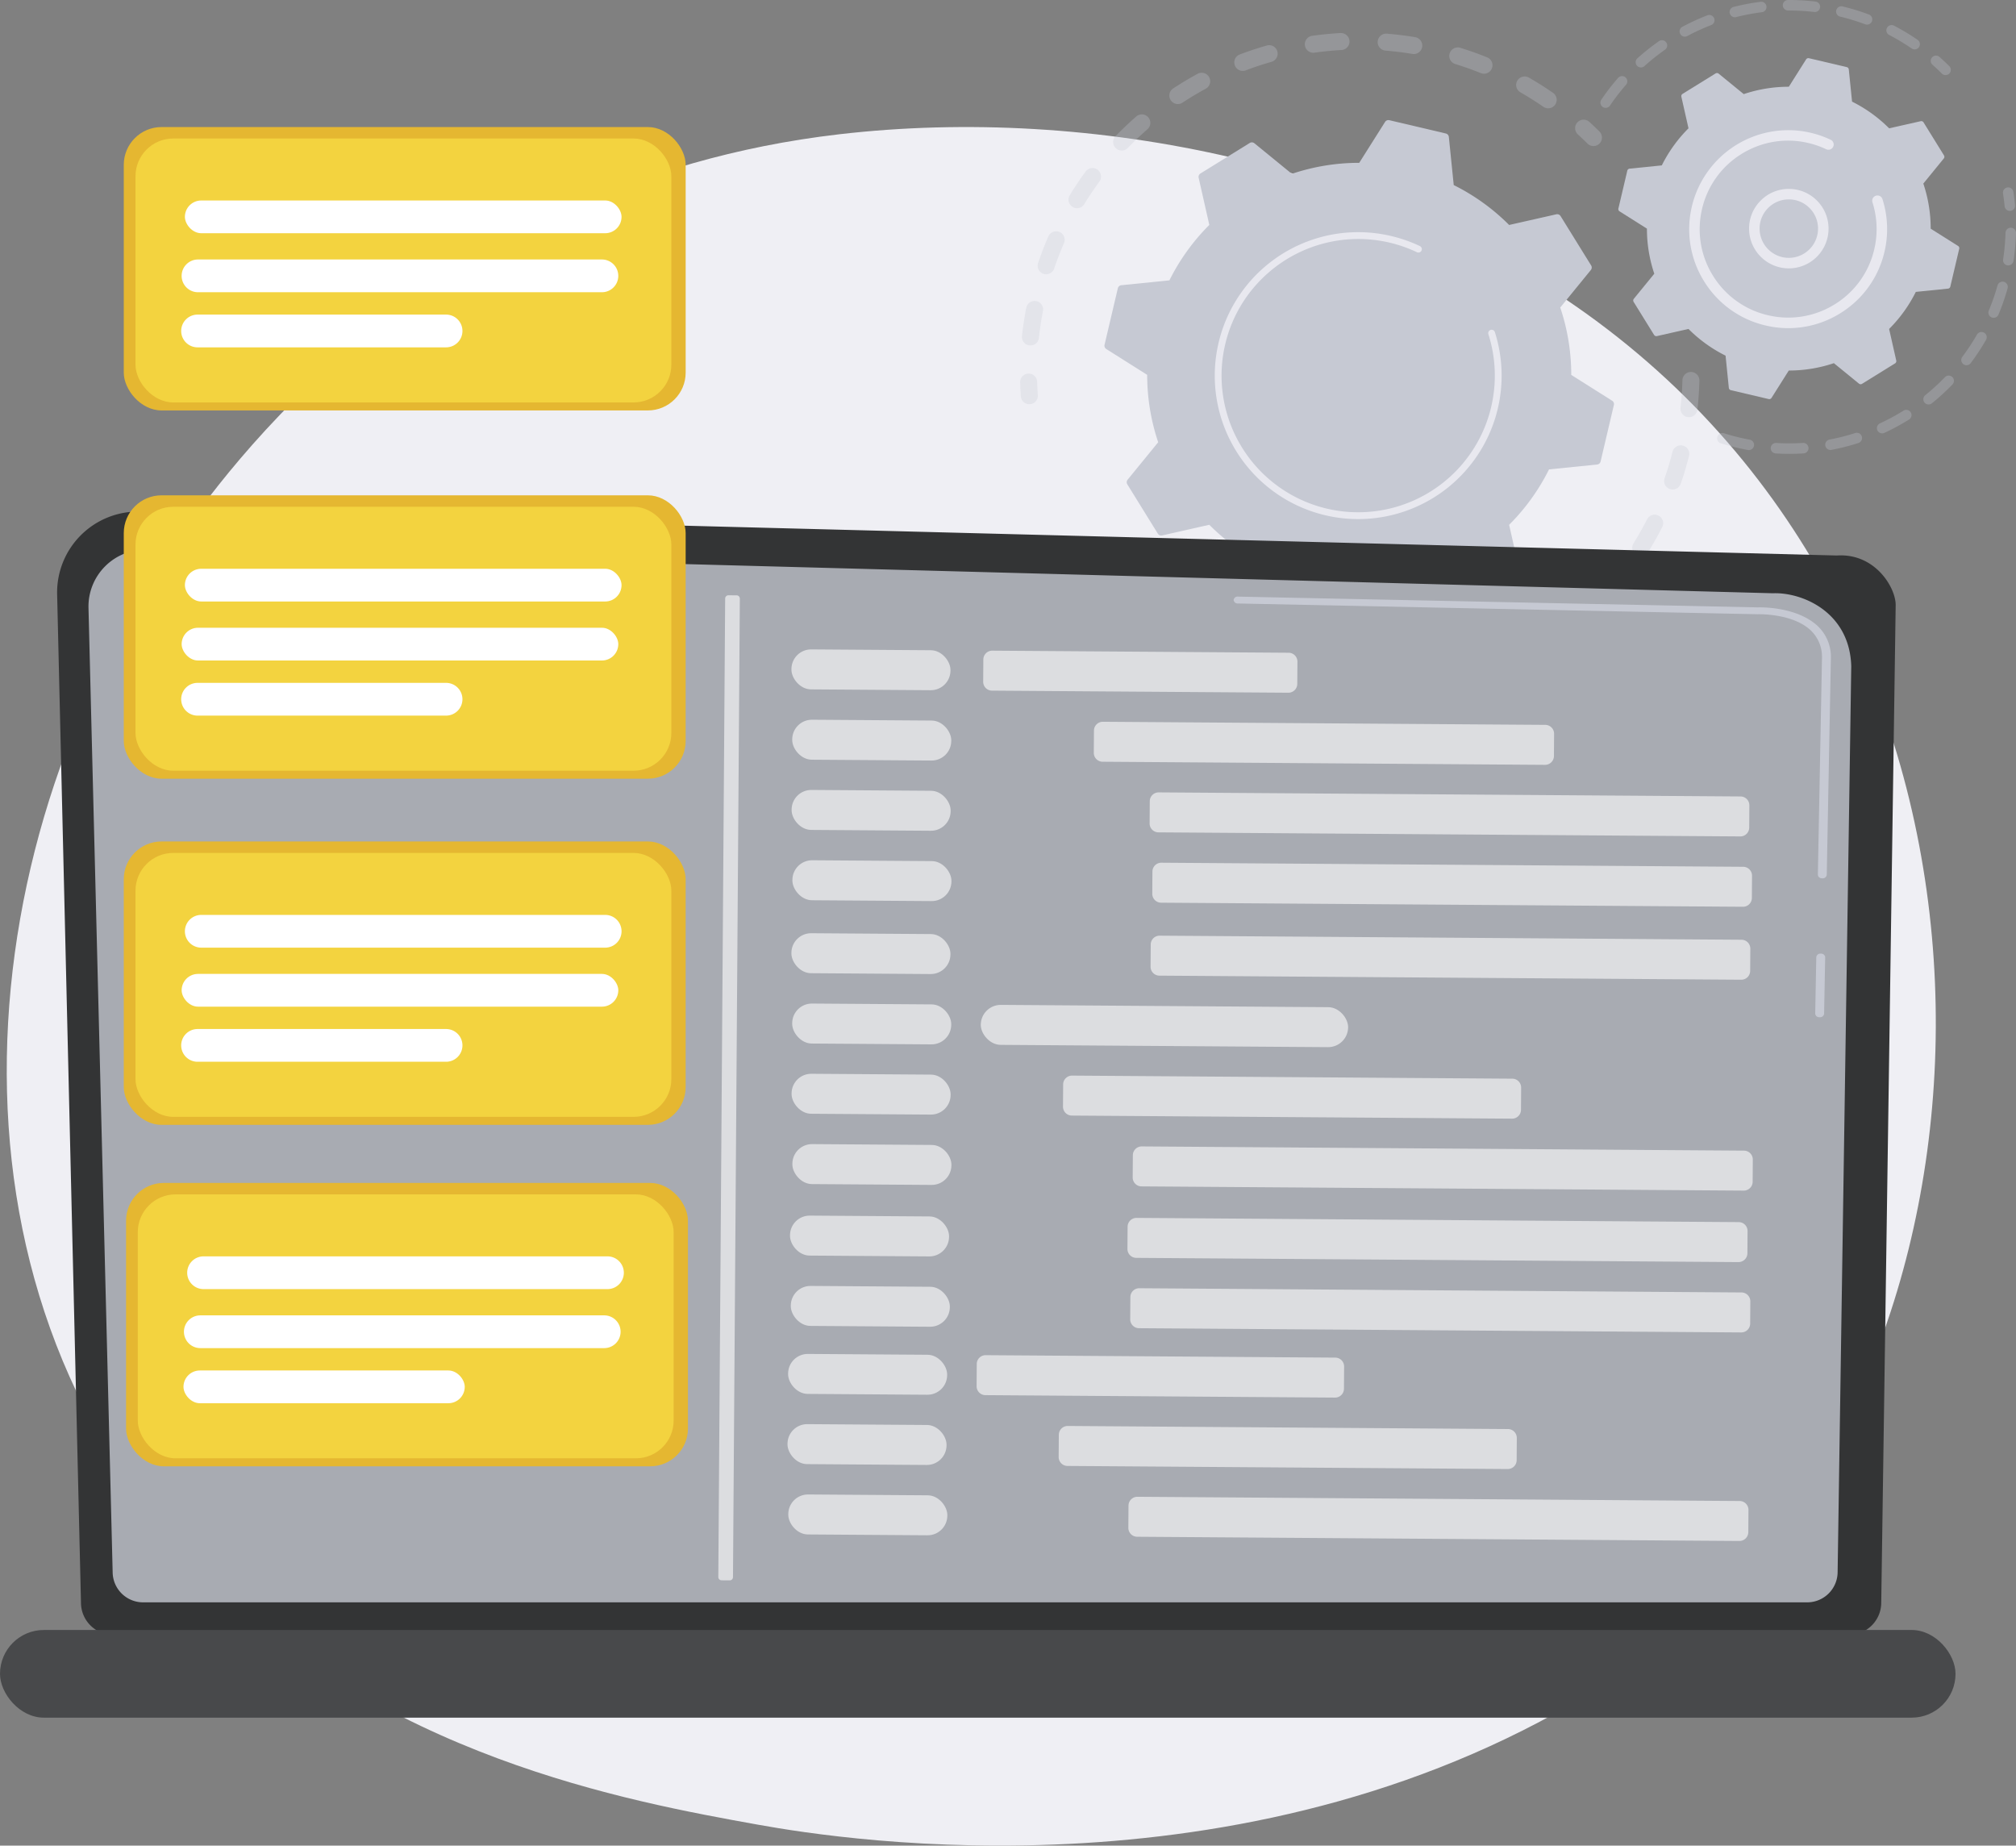 <svg id="Coming_Soon...." data-name="Coming Soon...." xmlns="http://www.w3.org/2000/svg" width="533.38" height="488.258" viewBox="0 0 533.38 488.258">
  <rect x="0" y="0" width="533.38" height="488.258" fill="#808080" stroke="none"/>
  <path id="Path_45072" data-name="Path 45072" d="M1305.809,222.57c-10.48,9.783-20.4,16.091-28.231,21.076-92.1,58.59-201.069,41.511-224.229,37.34-34.2-6.159-100.308-18.064-148.1-67.9-72.309-75.4-61.05-194.18-4.962-272.591,10.259-14.343,64.452-93.948,174.6-106.714,66.66-7.726,144.364,7.856,200.635,49.656C1393.638-28.819,1385.229,148.437,1305.809,222.57Z" transform="translate(-852.807 201.737)" fill="#efeff4"/>
  <g id="Group_16716" data-name="Group 16716" transform="translate(269.907)">
    <g id="Group_16710" data-name="Group 16710" transform="translate(0 8.746)">
      <g id="Group_16707" data-name="Group 16707" transform="translate(28.713 89.652)" opacity="0.3">
        <path id="Path_45077" data-name="Path 45077" d="M1490.91,155.8a2.251,2.251,0,0,1,1.955,2.288c-.065,2.541-.242,5.117-.525,7.656a2.25,2.25,0,0,1-2.485,1.987l-.044-.006a2.25,2.25,0,0,1-1.943-2.48c.269-2.412.437-4.859.5-7.272a2.252,2.252,0,0,1,2.544-2.173Zm-2.687,19.418a2.252,2.252,0,0,1,1.892,2.784c-.626,2.475-1.365,4.947-2.195,7.348a2.25,2.25,0,1,1-4.253-1.47c.789-2.282,1.49-4.631,2.085-6.983A2.25,2.25,0,0,1,1488.223,175.214Zm-6.9,18.343a2.252,2.252,0,0,1,1.712,3.255c-1.159,2.269-2.431,4.515-3.781,6.677a2.25,2.25,0,0,1-3.817-2.384c1.282-2.053,2.49-4.185,3.591-6.34A2.251,2.251,0,0,1,1481.327,193.557ZM1470.5,209.9a2.251,2.251,0,0,1,1.43,3.677c-1.639,1.953-3.38,3.858-5.178,5.664a2.25,2.25,0,1,1-3.189-3.176c1.707-1.714,3.362-3.524,4.918-5.38A2.249,2.249,0,0,1,1470.5,209.9Zm-14.2,13.519a2.25,2.25,0,0,1,1.068,4.024c-2.026,1.537-4.146,3.009-6.3,4.374a2.25,2.25,0,1,1-2.408-3.8c2.049-1.3,4.064-2.7,5.989-4.157A2.243,2.243,0,0,1,1456.3,223.419Zm-16.835,10.04a2.25,2.25,0,0,1,.641,4.28c-2.319,1.053-4.712,2.019-7.113,2.872a2.25,2.25,0,0,1-1.506-4.241c2.281-.81,4.555-1.728,6.759-2.729A2.237,2.237,0,0,1,1439.466,233.46Zm-82.45-5.387a2.24,2.24,0,0,1,.9.321c2.053,1.277,4.188,2.482,6.349,3.581a2.25,2.25,0,0,1-2.04,4.011c-2.275-1.157-4.525-2.425-6.686-3.77a2.251,2.251,0,0,1,1.482-4.142Zm63.821,11.443a2.251,2.251,0,0,1,.159,4.436c-2.5.511-5.043.92-7.573,1.214a2.25,2.25,0,1,1-.521-4.47c2.4-.279,4.822-.668,7.192-1.153A2.252,2.252,0,0,1,1420.836,239.515Zm-46.117-3.029a2.256,2.256,0,0,1,.441.1c2.288.786,4.64,1.483,6.991,2.073a2.25,2.25,0,1,1-1.1,4.365c-2.473-.621-4.948-1.355-7.356-2.181a2.25,2.25,0,0,1,1.02-4.36Zm26.6,4.772a2.25,2.25,0,0,1-.348,4.481c-2.544-.061-5.119-.232-7.654-.511l-.048-.005a2.25,2.25,0,0,1,.538-4.467c2.408.264,4.854.426,7.271.484C1401.162,241.242,1401.242,241.248,1401.321,241.258Z" transform="translate(-1341.866 -155.777)" fill="#c6c9d3"/>
        <path id="Path_45078" data-name="Path 45078" d="M1312.592,376.939a2.24,2.24,0,0,1,1.219.566c.858.781,1.747,1.556,2.642,2.306a2.25,2.25,0,1,1-2.889,3.45c-.942-.788-1.876-1.6-2.78-2.425a2.25,2.25,0,0,1,1.808-3.9Z" transform="translate(-1310.048 -314.171)" fill="#c6c9d3"/>
      </g>
      <g id="Group_16708" data-name="Group 16708" opacity="0.3">
        <path id="Path_45079" data-name="Path 45079" d="M1211.4,157.367a2.251,2.251,0,0,1,1.955,2.166c.033,1.159.091,2.338.173,3.5a2.25,2.25,0,1,1-4.489.315c-.086-1.226-.147-2.467-.182-3.688a2.251,2.251,0,0,1,2.185-2.314A2.28,2.28,0,0,1,1211.4,157.367Z" transform="translate(-1208.856 -67.25)" fill="#c6c9d3"/>
        <path id="Path_45080" data-name="Path 45080" d="M1311.483-159.553q1.54.2,3.084.457a2.251,2.251,0,0,1,1.853,2.587,2.251,2.251,0,0,1-2.587,1.854c-2.376-.393-4.763-.688-7.121-.88a2.251,2.251,0,0,1-2.061-2.425,2.25,2.25,0,0,1,2.425-2.061C1308.536-159.9,1310.018-159.745,1311.483-159.553Zm14.645,3.19a2.284,2.284,0,0,1,.375.082c2.4.74,4.793,1.591,7.116,2.528a2.25,2.25,0,0,1,1.245,2.928,2.249,2.249,0,0,1-2.929,1.245c-2.206-.89-4.481-1.7-6.76-2.4a2.25,2.25,0,0,1-1.486-2.813A2.251,2.251,0,0,1,1326.128-156.363Zm-30.891-3.8a2.251,2.251,0,0,1,1.952,2.1,2.251,2.251,0,0,1-2.121,2.373c-2.374.133-4.773.369-7.134.7a2.252,2.252,0,0,1-2.543-1.913,2.25,2.25,0,0,1,1.913-2.544c2.486-.352,5.014-.6,7.513-.741A2.269,2.269,0,0,1,1295.237-160.159Zm48.588,11.483a2.249,2.249,0,0,1,.827.28c2.175,1.248,4.324,2.6,6.385,4.031a2.249,2.249,0,0,1,.569,3.13,2.248,2.248,0,0,1-3.131.57c-1.957-1.354-4-2.642-6.063-3.828a2.249,2.249,0,0,1-.832-3.071A2.251,2.251,0,0,1,1343.825-148.676Zm-67.6-8.28a2.25,2.25,0,0,1,1.873,1.615,2.25,2.25,0,0,1-1.547,2.781c-2.285.651-4.574,1.41-6.8,2.255a2.25,2.25,0,0,1-2.9-1.308,2.25,2.25,0,0,1,1.308-2.9c2.348-.889,4.758-1.688,7.164-2.374A2.245,2.245,0,0,1,1276.227-156.956Zm-17.848,7.3a2.248,2.248,0,0,1,1.686,1.156,2.25,2.25,0,0,1-.9,3.052c-2.094,1.139-4.163,2.38-6.152,3.686a2.248,2.248,0,0,1-3.116-.644,2.251,2.251,0,0,1,.644-3.117c2.093-1.376,4.271-2.681,6.474-3.879A2.239,2.239,0,0,1,1258.379-149.658Zm-15.832,11.015a2.239,2.239,0,0,1,1.4.752,2.25,2.25,0,0,1-.216,3.175c-1.8,1.569-3.548,3.229-5.2,4.938a2.249,2.249,0,0,1-3.182.05,2.25,2.25,0,0,1-.05-3.182c1.742-1.8,3.584-3.547,5.475-5.2A2.245,2.245,0,0,1,1242.547-138.644Zm-13.052,14.2a2.242,2.242,0,0,1,1.037.417,2.249,2.249,0,0,1,.484,3.144c-1.41,1.922-2.753,3.926-3.993,5.957a2.252,2.252,0,0,1-3.093.749,2.25,2.25,0,0,1-.748-3.093c1.306-2.139,2.721-4.25,4.2-6.273A2.25,2.25,0,0,1,1229.495-124.44Zm-9.619,16.729a2.25,2.25,0,0,1,.607.169,2.249,2.249,0,0,1,1.165,2.961c-.949,2.181-1.817,4.43-2.581,6.688a2.253,2.253,0,0,1-2.852,1.41,2.25,2.25,0,0,1-1.41-2.853c.8-2.377,1.718-4.745,2.717-7.041A2.252,2.252,0,0,1,1219.875-107.71Zm-5.705,18.422c.046.006.092.014.138.022a2.25,2.25,0,0,1,1.781,2.636c-.333,1.722-.617,3.474-.844,5.211q-.124.942-.225,1.884a2.25,2.25,0,0,1-2.481,1.993,2.225,2.225,0,0,1-1.994-2.48q.108-.99.237-1.981c.239-1.826.538-3.67.888-5.481A2.25,2.25,0,0,1,1214.17-89.289Z" transform="translate(-1210.057 160.178)" fill="#c6c9d3"/>
        <path id="Path_45081" data-name="Path 45081" d="M1728.881-79.4a2.24,2.24,0,0,1,1.228.573c.9.824,1.794,1.682,2.666,2.551a2.25,2.25,0,0,1,0,3.182,2.249,2.249,0,0,1-3.182,0c-.828-.825-1.68-1.641-2.532-2.423a2.25,2.25,0,0,1-.136-3.179A2.248,2.248,0,0,1,1728.881-79.4Z" transform="translate(-1579.503 102.332)" fill="#c6c9d3"/>
      </g>
      <g id="Group_16709" data-name="Group 16709" transform="translate(22.3 23.024)">
        <path id="Path_45082" data-name="Path 45082" d="M1408.126-53.641a1.052,1.052,0,0,0-1.126-.472l-12.485,2.822a55.758,55.758,0,0,0-14.659-10.557l-1.29-12.726a1.052,1.052,0,0,0-.805-.918l-14.945-3.516a1.052,1.052,0,0,0-1.13.462l-6.829,10.816a55.748,55.748,0,0,0-17.828,2.913l-9.917-8.092a1.052,1.052,0,0,0-1.218-.079l-13.054,8.081a1.051,1.051,0,0,0-.472,1.126L1315.19-51.3a55.758,55.758,0,0,0-10.557,14.659l-12.726,1.29a1.051,1.051,0,0,0-.918.805L1287.473-19.6a1.051,1.051,0,0,0,.463,1.13l10.816,6.829a55.743,55.743,0,0,0,2.913,17.828l-8.092,9.917a1.051,1.051,0,0,0-.079,1.218l8.081,13.054a1.051,1.051,0,0,0,1.126.472l12.485-2.822a55.74,55.74,0,0,0,14.659,10.557l1.289,12.727a1.053,1.053,0,0,0,.805.918l14.945,3.516a1.052,1.052,0,0,0,1.13-.462l6.828-10.816a55.749,55.749,0,0,0,17.828-2.913l9.917,8.092a1.051,1.051,0,0,0,1.219.08l13.054-8.081a1.051,1.051,0,0,0,.472-1.126l-2.821-12.485a55.749,55.749,0,0,0,10.557-14.659l12.726-1.29a1.051,1.051,0,0,0,.918-.805l3.516-14.945a1.052,1.052,0,0,0-.462-1.13l-10.816-6.829a55.749,55.749,0,0,0-2.913-17.828l8.092-9.917a1.052,1.052,0,0,0,.079-1.218Z" transform="translate(-1287.445 79.037)" fill="#c6c9d3"/>
        <path id="Path_45083" data-name="Path 45083" d="M1488.055,104.259a15.441,15.441,0,1,1-2.263-.129A15.456,15.456,0,0,1,1488.055,104.259Zm-3.573,27.033a12.009,12.009,0,0,0,1.752.1,11.794,11.794,0,1,0-1.752-.1Z" transform="translate(-1418.637 -52.156)" fill="#c6c9d3"/>
        <path id="Path_45084" data-name="Path 45084" d="M1433.1,25.741a38.66,38.66,0,0,1,3.836.7h0q.6.141,1.2.3a38.2,38.2,0,0,1,5.724,2.042l.075.034.213.1c.138.063.276.128.413.193a.9.9,0,1,1-.772,1.626,36.189,36.189,0,0,0-40.8,6.8,35.925,35.925,0,0,0-9.931,17.569,36.7,36.7,0,0,0-.669,3.659,36.149,36.149,0,1,0,70.3-6.343.9.9,0,1,1,1.715-.547,37.95,37.95,0,1,1-73.8,6.66,38.72,38.72,0,0,1,.7-3.841A37.955,37.955,0,0,1,1433.1,25.741Z" transform="translate(-1361.108 4.22)" fill="#e8e8ef"/>
      </g>
    </g>
    <g id="Group_16715" data-name="Group 16715" transform="translate(153.514 0)">
      <g id="Group_16711" data-name="Group 16711" transform="translate(30.872 49.573)" opacity="0.3">
        <path id="Path_45085" data-name="Path 45085" d="M2126.791-16.28a1.389,1.389,0,0,1,1.192,1.163c.183,1.165.333,2.353.445,3.528a1.39,1.39,0,0,1-1.251,1.516,1.387,1.387,0,0,1-1.516-1.251c-.107-1.12-.25-2.252-.424-3.364a1.391,1.391,0,0,1,1.158-1.588A1.405,1.405,0,0,1,2126.791-16.28Z" transform="translate(-2049.59 16.292)" fill="#c6c9d3"/>
        <path id="Path_45086" data-name="Path 45086" d="M1936.559,21.32a1.39,1.39,0,0,1,1.207,1.417,60.423,60.423,0,0,1-.484,6.095q-.083.636-.181,1.274a1.439,1.439,0,0,1-1.583,1.166,1.39,1.39,0,0,1-1.165-1.583q.093-.61.173-1.218a57.729,57.729,0,0,0,.462-5.813,1.39,1.39,0,0,1,1.428-1.35C1936.465,21.31,1936.512,21.313,1936.559,21.32Zm-2.175,14.265a1.435,1.435,0,0,1,.2.039,1.391,1.391,0,0,1,.964,1.714,60.283,60.283,0,0,1-2.428,6.988,1.39,1.39,0,0,1-2.564-1.072,57.677,57.677,0,0,0,2.316-6.665A1.389,1.389,0,0,1,1934.384,35.585ZM1928.815,48.9a1.407,1.407,0,0,1,.511.172,1.39,1.39,0,0,1,.514,1.9,59.973,59.973,0,0,1-4.073,6.181,1.39,1.39,0,0,1-2.222-1.67,57.112,57.112,0,0,0,3.884-5.893A1.392,1.392,0,0,1,1928.815,48.9Zm-8.672,11.536a1.389,1.389,0,0,1,.818,2.343,60.193,60.193,0,0,1-5.46,4.995,1.39,1.39,0,0,1-1.745-2.164,57.431,57.431,0,0,0,5.206-4.762A1.388,1.388,0,0,1,1920.143,60.432ZM1908.917,69.5a1.39,1.39,0,0,1,.555,2.558,60.81,60.81,0,0,1-6.506,3.516,1.39,1.39,0,1,1-1.17-2.521A57.943,57.943,0,0,0,1908,69.7,1.385,1.385,0,0,1,1908.917,69.5Zm-13.085,6.067a1.39,1.39,0,0,1,.246,2.7,59.829,59.829,0,0,1-7.166,1.823,1.39,1.39,0,0,1-.517-2.731,57.039,57.039,0,0,0,6.832-1.738A1.38,1.38,0,0,1,1895.833,75.567Zm-14.167,2.683a1.39,1.39,0,0,1-.094,2.765,60.253,60.253,0,0,1-7.4.009,1.39,1.39,0,0,1,.168-2.776,57.1,57.1,0,0,0,7.055-.008A1.409,1.409,0,0,1,1881.665,78.25Zm-21.417-2.625a1.4,1.4,0,0,1,.24.053,57.641,57.641,0,0,0,5.943,1.531c.3.063.6.121.9.176a1.39,1.39,0,0,1-.5,2.735c-.319-.06-.638-.121-.957-.187a60.461,60.461,0,0,1-6.224-1.6,1.39,1.39,0,0,1,.6-2.7Z" transform="translate(-1858.679 -10.638)" fill="#c6c9d3"/>
      </g>
      <g id="Group_16712" data-name="Group 16712" opacity="0.3">
        <path id="Path_45087" data-name="Path 45087" d="M1806.806-190.585a1.39,1.39,0,0,1,1.2,1.541,1.39,1.39,0,0,1-1.543,1.218,57.485,57.485,0,0,0-6.928-.393,1.4,1.4,0,0,1-1.4-1.384,1.39,1.39,0,0,1,1.384-1.4,60.582,60.582,0,0,1,7.263.413Zm7,1.254a1.423,1.423,0,0,1,.148.028,60.794,60.794,0,0,1,6.958,2.13,1.39,1.39,0,0,1,.816,1.788,1.393,1.393,0,0,1-1.788.817,58.121,58.121,0,0,0-6.64-2.034,1.389,1.389,0,0,1-1.024-1.677A1.39,1.39,0,0,1,1813.8-189.331Zm-21.189-1.195a1.391,1.391,0,0,1,1.2,1.2,1.39,1.39,0,0,1-1.2,1.554,57.638,57.638,0,0,0-6.82,1.295,1.39,1.39,0,0,1-1.688-1.007,1.39,1.39,0,0,1,1.006-1.689,60.315,60.315,0,0,1,7.15-1.356A1.38,1.38,0,0,1,1792.615-190.525Zm34.487,6.168a1.393,1.393,0,0,1,.461.145,59.622,59.622,0,0,1,6.242,3.75,1.39,1.39,0,0,1,.358,1.933,1.393,1.393,0,0,1-1.932.358,57.07,57.07,0,0,0-5.951-3.575,1.39,1.39,0,0,1-.591-1.874A1.39,1.39,0,0,1,1827.1-184.357Zm-48.241-2.681a1.389,1.389,0,0,1,1.117.876,1.39,1.39,0,0,1-.793,1.8,57.153,57.153,0,0,0-6.307,2.9,1.389,1.389,0,0,1-1.881-.571,1.39,1.39,0,0,1,.57-1.881,60.457,60.457,0,0,1,6.613-3.036A1.386,1.386,0,0,1,1778.862-187.038Zm-12.516,6.685a1.387,1.387,0,0,1,.958.58,1.39,1.39,0,0,1-.34,1.936,58.059,58.059,0,0,0-5.435,4.321,1.389,1.389,0,0,1-1.963-.1,1.388,1.388,0,0,1,.1-1.962,60.744,60.744,0,0,1,5.7-4.53A1.385,1.385,0,0,1,1766.346-180.353Zm-10.555,9.492a1.374,1.374,0,0,1,.732.331,1.389,1.389,0,0,1,.134,1.961,56.9,56.9,0,0,0-4.239,5.5,1.391,1.391,0,0,1-1.93.37,1.389,1.389,0,0,1-.371-1.93,60.064,60.064,0,0,1,4.445-5.767A1.39,1.39,0,0,1,1755.791-170.861Z" transform="translate(-1749.877 191)" fill="#c6c9d3"/>
        <path id="Path_45088" data-name="Path 45088" d="M2059.486-139.137a1.386,1.386,0,0,1,.74.338c.891.789,1.761,1.607,2.59,2.433a1.391,1.391,0,0,1,0,1.966,1.393,1.393,0,0,1-1.966,0c-.79-.788-1.621-1.569-2.47-2.322a1.39,1.39,0,0,1-.118-1.962A1.39,1.39,0,0,1,2059.486-139.137Z" transform="translate(-1970.51 153.861)" fill="#c6c9d3"/>
      </g>
      <g id="Group_16714" data-name="Group 16714" transform="translate(4.747 15.383)">
        <path id="Path_45089" data-name="Path 45089" d="M1847.361-119.794a.7.7,0,0,0-.754-.316l-8.354,1.888a37.312,37.312,0,0,0-9.809-7.064l-.863-8.516a.7.7,0,0,0-.539-.614l-10-2.353a.7.7,0,0,0-.756.309l-4.569,7.238a37.3,37.3,0,0,0-11.93,1.949l-6.636-5.415a.7.7,0,0,0-.816-.053l-8.735,5.408a.7.7,0,0,0-.316.753l1.888,8.354a37.315,37.315,0,0,0-7.064,9.809l-8.516.863a.7.7,0,0,0-.614.539l-2.353,10a.7.7,0,0,0,.309.756l7.238,4.569a37.3,37.3,0,0,0,1.949,11.93l-5.415,6.636a.7.7,0,0,0-.053.815l5.408,8.735a.7.7,0,0,0,.753.316l8.354-1.888a37.3,37.3,0,0,0,9.809,7.064l.863,8.516a.7.7,0,0,0,.539.614l10,2.353a.7.7,0,0,0,.756-.309l4.569-7.238a37.3,37.3,0,0,0,11.93-1.949l6.636,5.415a.7.7,0,0,0,.815.053l8.735-5.408a.7.7,0,0,0,.316-.753l-1.888-8.354a37.308,37.308,0,0,0,7.064-9.809l8.516-.863a.7.7,0,0,0,.614-.539l2.353-10a.7.7,0,0,0-.309-.756l-7.238-4.569a37.317,37.317,0,0,0-1.949-11.929l5.415-6.636a.7.7,0,0,0,.053-.815Z" transform="translate(-1766.607 136.788)" fill="#c6c9d3"/>
        <g id="Group_16713" data-name="Group 16713" transform="translate(34.592 34.593)">
          <path id="Path_45090" data-name="Path 45090" d="M1900.417-14.785a10.433,10.433,0,0,1,5.926,2.87,10.441,10.441,0,0,1,3.2,7.383A10.525,10.525,0,0,1,1899.2,6.148,10.527,10.527,0,0,1,1888.52-4.193a10.439,10.439,0,0,1,2.958-7.482,10.439,10.439,0,0,1,7.383-3.2A10.727,10.727,0,0,1,1900.417-14.785ZM1898.023,3.3a7.842,7.842,0,0,0,1.134.065,7.742,7.742,0,0,0,7.606-7.858,7.68,7.68,0,0,0-2.353-5.43,7.7,7.7,0,0,0-5.5-2.177h0a7.684,7.684,0,0,0-5.43,2.353,7.682,7.682,0,0,0-2.176,5.5A7.746,7.746,0,0,0,1898.023,3.3Z" transform="translate(-1888.519 14.875)" fill="#e8e8ef"/>
        </g>
        <path id="Path_45091" data-name="Path 45091" d="M1862.216-69.423q1.308.171,2.619.478a26.322,26.322,0,0,1,5.043,1.74l.216.1a1.39,1.39,0,0,1,.783,1.434,1.4,1.4,0,0,1-.124.418,1.391,1.391,0,0,1-1.851.658,23.462,23.462,0,0,0-4.7-1.646h0l-.267-.061a23.175,23.175,0,0,0-11.456.309,23.527,23.527,0,0,0-5.773,2.523l-.045.027-.136.083a23.249,23.249,0,0,0-10.461,14.537,23.673,23.673,0,0,0-.433,2.369,23.227,23.227,0,0,0,3.315,15.308,23.247,23.247,0,0,0,14.537,10.46,23.27,23.27,0,0,0,17.677-2.881A23.248,23.248,0,0,0,1881.617-38.1a23.364,23.364,0,0,0,.427-2.338,23.33,23.33,0,0,0-.9-10.117,1.375,1.375,0,0,1-.054-.6,1.389,1.389,0,0,1,.955-1.144,1.391,1.391,0,0,1,1.747.9,26.114,26.114,0,0,1,1.011,11.319,26.409,26.409,0,0,1-.477,2.616,26.009,26.009,0,0,1-11.7,16.264,25.983,25.983,0,0,1-19.775,3.224,26,26,0,0,1-16.263-11.7,25.978,25.978,0,0,1-3.709-17.125,26.777,26.777,0,0,1,.484-2.65A26.218,26.218,0,0,1,1862.216-69.423Z" transform="translate(-1813.91 88.695)" fill="#e8e8ef"/>
      </g>
    </g>
  </g>
  <g id="Group_16719" data-name="Group 16719" transform="translate(0 135.338)">
    <path id="Path_45092" data-name="Path 45092" d="M907.877,683.889a8.515,8.515,0,0,0,8.494,8.485h459.315a8.514,8.514,0,0,0,8.494-8.485L1388,419.934c0-4.667-5.5-13.779-15.576-13.094L923.532,395.225a21.4,21.4,0,0,0-21.963,21.892Z" transform="translate(-886.453 -395.218)" fill="#333435"/>
    <path id="Path_45093" data-name="Path 45093" d="M937.2,701.156a8.059,8.059,0,0,0,8.036,8.036h440.31a8.059,8.059,0,0,0,8.036-8.036l3.606-239.621c-.425-14.42-13.067-19.6-20.73-19.3L946.24,430.7a15.043,15.043,0,0,0-15.433,15.394Z" transform="translate(-907.395 -420.625)" fill="#a8abb2"/>
    <g id="Group_16717" data-name="Group 16717" transform="translate(326.39 22.495)">
      <path id="Path_45094" data-name="Path 45094" d="M2542.033,824.2h-.018a1.06,1.06,0,0,1-1.161-.922l.286-14.995a1.074,1.074,0,0,1,1.176-.9h.018a1.059,1.059,0,0,1,1.16.922l-.285,15A1.075,1.075,0,0,1,2542.033,824.2Z" transform="translate(-2386.989 -712.927)" fill="#c6c9d3"/>
      <path id="Path_45095" data-name="Path 45095" d="M2154.335,549.018h-.018a1.06,1.06,0,0,1-1.16-.922l1.093-57.432a9.613,9.613,0,0,0-3.989-8.077c-4.9-3.625-12.686-3.44-13.014-3.428l-137.509-2.845a1.051,1.051,0,0,1-1.145-.932,1.039,1.039,0,0,1,1.209-.884l137.427,2.845c.855-.039,9.143-.15,14.662,3.931a11.209,11.209,0,0,1,4.715,9.4l-1.093,57.45A1.075,1.075,0,0,1,2154.335,549.018Z" transform="translate(-1998.591 -474.494)" fill="#c6c9d3"/>
    </g>
    <rect id="Rectangle_6683" data-name="Rectangle 6683" width="517.38" height="23.192" rx="11.596" transform="translate(517.38 319.069) rotate(180)" fill="#48494b"/>
    <g id="Group_16718" data-name="Group 16718" transform="translate(54.929 22.145)">
      <rect id="Rectangle_6685" data-name="Rectangle 6685" width="42.079" height="10.575" rx="5.209" transform="translate(154.502 14.281) rotate(0.401)" fill="#fff" opacity="0.6"/>
      <path id="Path_45096" data-name="Path 45096" d="M1845.784,536.026l-78.4-.549a2.349,2.349,0,0,1-2.333-2.366l.041-5.875a2.35,2.35,0,0,1,2.366-2.333l78.4.549a2.35,2.35,0,0,1,2.333,2.366l-.041,5.875A2.35,2.35,0,0,1,1845.784,536.026Z" transform="translate(-1559.854 -510.25)" fill="#fff" opacity="0.6"/>
      <rect id="Rectangle_6688" data-name="Rectangle 6688" width="42.079" height="10.575" rx="5.209" transform="translate(154.71 32.886) rotate(0.401)" fill="#fff" opacity="0.6"/>
      <path id="Path_45097" data-name="Path 45097" d="M1987.572,602.584l-117.042-.82a2.349,2.349,0,0,1-2.333-2.366l.041-5.875a2.35,2.35,0,0,1,2.366-2.333l117.041.82a2.35,2.35,0,0,1,2.333,2.366l-.041,5.875A2.35,2.35,0,0,1,1987.572,602.584Z" transform="translate(-1633.735 -557.728)" fill="#fff" opacity="0.6"/>
      <rect id="Rectangle_6691" data-name="Rectangle 6691" width="42.079" height="10.575" rx="5.209" transform="translate(154.549 51.462) rotate(0.401)" fill="#fff" opacity="0.6"/>
      <path id="Path_45098" data-name="Path 45098" d="M2076.512,668.676,1922.575,667.6a2.35,2.35,0,0,1-2.333-2.366l.041-5.875a2.35,2.35,0,0,1,2.366-2.333l153.937,1.078a2.349,2.349,0,0,1,2.333,2.366l-.041,5.875A2.35,2.35,0,0,1,2076.512,668.676Z" transform="translate(-1671.012 -604.882)" fill="#fff" opacity="0.6"/>
      <rect id="Rectangle_6694" data-name="Rectangle 6694" width="42.079" height="10.575" rx="5.209" transform="translate(154.757 70.067) rotate(0.401)" fill="#fff" opacity="0.6"/>
      <path id="Path_45099" data-name="Path 45099" d="M2078.992,734.258l-153.937-1.078a2.349,2.349,0,0,1-2.333-2.366l.041-5.875a2.35,2.35,0,0,1,2.366-2.333l153.937,1.078a2.35,2.35,0,0,1,2.333,2.366l-.041,5.875A2.349,2.349,0,0,1,2078.992,734.258Z" transform="translate(-1672.789 -651.855)" fill="#fff" opacity="0.6"/>
      <rect id="Rectangle_6697" data-name="Rectangle 6697" width="42.079" height="10.575" rx="5.209" transform="translate(154.494 89.369) rotate(0.401)" fill="#fff" opacity="0.6"/>
      <path id="Path_45100" data-name="Path 45100" d="M2077.406,802.28,1923.469,801.2a2.35,2.35,0,0,1-2.333-2.366l.041-5.875a2.35,2.35,0,0,1,2.366-2.333l153.937,1.078a2.349,2.349,0,0,1,2.333,2.366l-.041,5.875A2.35,2.35,0,0,1,2077.406,802.28Z" transform="translate(-1671.653 -700.576)" fill="#fff" opacity="0.6"/>
      <rect id="Rectangle_6700" data-name="Rectangle 6700" width="42.079" height="10.575" rx="5.209" transform="translate(154.702 107.975) rotate(0.401)" fill="#fff" opacity="0.6"/>
      <rect id="Rectangle_6701" data-name="Rectangle 6701" width="97.194" height="10.575" rx="5.287" transform="translate(204.595 108.324) rotate(0.401)" fill="#fff" opacity="0.6"/>
      <rect id="Rectangle_6702" data-name="Rectangle 6702" width="42.079" height="10.575" rx="5.209" transform="translate(154.541 126.55) rotate(0.401)" fill="#fff" opacity="0.6"/>
      <path id="Path_45102" data-name="Path 45102" d="M1958.278,932.48l-116.472-.816a2.349,2.349,0,0,1-2.333-2.366l.041-5.875a2.35,2.35,0,0,1,2.366-2.333l116.472.815a2.35,2.35,0,0,1,2.333,2.366l-.041,5.875A2.349,2.349,0,0,1,1958.278,932.48Z" transform="translate(-1613.161 -794.02)" fill="#fff" opacity="0.6"/>
      <rect id="Rectangle_6705" data-name="Rectangle 6705" width="42.079" height="10.575" rx="5.209" transform="translate(154.749 145.156) rotate(0.401)" fill="#fff" opacity="0.6"/>
      <path id="Path_45103" data-name="Path 45103" d="M2066.114,998.8l-159.325-1.116a2.35,2.35,0,0,1-2.333-2.366l.041-5.875a2.35,2.35,0,0,1,2.366-2.333l159.325,1.116a2.35,2.35,0,0,1,2.333,2.366l-.041,5.875A2.35,2.35,0,0,1,2066.114,998.8Z" transform="translate(-1659.705 -841.306)" fill="#fff" opacity="0.6"/>
      <rect id="Rectangle_6708" data-name="Rectangle 6708" width="42.079" height="10.575" rx="5.209" transform="translate(153.621 200.665) rotate(0.401)" fill="#fff" opacity="0.6"/>
      <path id="Path_45104" data-name="Path 45104" d="M1853.751,1192.969l-92.493-.648a2.35,2.35,0,0,1-2.333-2.366l.041-5.875a2.35,2.35,0,0,1,2.366-2.333l92.493.648a2.349,2.349,0,0,1,2.333,2.366l-.041,5.875A2.35,2.35,0,0,1,1853.751,1192.969Z" transform="translate(-1555.469 -980.716)" fill="#fff" opacity="0.6"/>
      <rect id="Rectangle_6710" data-name="Rectangle 6710" width="42.079" height="10.575" rx="5.209" transform="matrix(1, 0.007, -0.007, 1, 153.46, 219.24)" fill="#fff" opacity="0.6"/>
      <path id="Path_45105" data-name="Path 45105" d="M1954.239,1259.142l-116.472-.816a2.35,2.35,0,0,1-2.333-2.366l.041-5.875a2.349,2.349,0,0,1,2.366-2.333l116.473.816a2.35,2.35,0,0,1,2.333,2.366l-.041,5.875A2.35,2.35,0,0,1,1954.239,1259.142Z" transform="translate(-1610.268 -1027.992)" fill="#fff" opacity="0.6"/>
      <rect id="Rectangle_6713" data-name="Rectangle 6713" width="42.079" height="10.575" rx="5.209" transform="translate(153.668 237.846) rotate(0.401)" fill="#fff" opacity="0.6"/>
      <path id="Path_45106" data-name="Path 45106" d="M2062.075,1325.462l-159.326-1.116a2.35,2.35,0,0,1-2.333-2.366l.041-5.875a2.35,2.35,0,0,1,2.366-2.333l159.325,1.116a2.35,2.35,0,0,1,2.333,2.366l-.041,5.875A2.349,2.349,0,0,1,2062.075,1325.462Z" transform="translate(-1656.813 -1075.279)" fill="#fff" opacity="0.6"/>
      <rect id="Rectangle_6716" data-name="Rectangle 6716" width="42.079" height="10.575" rx="5.209" transform="translate(154.125 164.072) rotate(0.401)" fill="#fff" opacity="0.6"/>
      <path id="Path_45107" data-name="Path 45107" d="M2061.228,1065.447l-159.325-1.116a2.349,2.349,0,0,1-2.333-2.366l.041-5.875a2.349,2.349,0,0,1,2.366-2.333l159.325,1.116a2.35,2.35,0,0,1,2.333,2.366l-.041,5.875A2.35,2.35,0,0,1,2061.228,1065.447Z" transform="translate(-1656.206 -889.043)" fill="#fff" opacity="0.6"/>
      <rect id="Rectangle_6719" data-name="Rectangle 6719" width="42.079" height="10.575" rx="5.209" transform="translate(154.333 182.677) rotate(0.401)" fill="#fff" opacity="0.6"/>
      <path id="Path_45108" data-name="Path 45108" d="M2063.807,1131.03l-159.325-1.116a2.349,2.349,0,0,1-2.333-2.366l.041-5.875a2.349,2.349,0,0,1,2.366-2.333l159.325,1.116a2.35,2.35,0,0,1,2.333,2.366l-.041,5.875A2.349,2.349,0,0,1,2063.807,1131.03Z" transform="translate(-1658.053 -936.017)" fill="#fff" opacity="0.6"/>
      <path id="Path_45109" data-name="Path 45109" d="M1521.093,733.87l-2.157-.015a.862.862,0,0,1-.856-.869l1.813-258.867a.863.863,0,0,1,.869-.857l2.157.015a.862.862,0,0,1,.856.869l-1.813,258.867A.863.863,0,0,1,1521.093,733.87Z" transform="translate(-1382.963 -473.263)" fill="#fff" opacity="0.6"/>
    </g>
  </g>
  <g id="Group_16732" data-name="Group 16732" transform="translate(32.746 33.611)">
    <g id="Group_16722" data-name="Group 16722" transform="translate(0 0)">
      <g id="Group_16720" data-name="Group 16720">
        <rect id="Rectangle_6720" data-name="Rectangle 6720" width="148.661" height="74.97" rx="10" fill="#e5b731"/>
        <rect id="Rectangle_6721" data-name="Rectangle 6721" width="141.775" height="69.827" rx="10" transform="translate(3.101 3.029)" fill="#f3d33f"/>
      </g>
      <g id="Group_16721" data-name="Group 16721" transform="translate(15.191 19.426)">
        <rect id="Rectangle_6722" data-name="Rectangle 6722" width="115.527" height="8.664" rx="4.332" transform="translate(0.981)" fill="#fff"/>
        <path id="Path_45111" data-name="Path 45111" d="M1218.566,144.176H1111.7a4.332,4.332,0,0,1-4.332-4.332h0a4.332,4.332,0,0,1,4.332-4.332h106.863a4.332,4.332,0,0,1,4.332,4.332h0A4.332,4.332,0,0,1,1218.566,144.176Z" transform="translate(-1107.249 -119.902)" fill="#fff"/>
        <path id="Path_45112" data-name="Path 45112" d="M1177.023,195.558h-65.75a4.332,4.332,0,0,1-4.332-4.332h0a4.332,4.332,0,0,1,4.332-4.332h65.75a4.332,4.332,0,0,1,4.332,4.332h0A4.332,4.332,0,0,1,1177.023,195.558Z" transform="translate(-1106.941 -156.704)" fill="#fff"/>
      </g>
    </g>
    <rect id="Rectangle_6723" data-name="Rectangle 6723" width="148.661" height="74.97" rx="10" transform="translate(0 97.426)" fill="#e5b731"/>
    <rect id="Rectangle_6724" data-name="Rectangle 6724" width="141.775" height="69.827" rx="10" transform="translate(3.101 100.455)" fill="#f3d33f"/>
    <g id="Group_16724" data-name="Group 16724" transform="translate(15.191 116.853)">
      <rect id="Rectangle_6725" data-name="Rectangle 6725" width="115.527" height="8.664" rx="4.332" transform="translate(0.981)" fill="#fff"/>
      <rect id="Rectangle_6726" data-name="Rectangle 6726" width="115.527" height="8.664" rx="4.332" transform="translate(0.122 15.609)" fill="#fff"/>
      <path id="Path_45113" data-name="Path 45113" d="M1177.023,538.913h-65.75a4.332,4.332,0,0,1-4.332-4.332h0a4.332,4.332,0,0,1,4.332-4.332h65.75a4.332,4.332,0,0,1,4.332,4.332h0A4.332,4.332,0,0,1,1177.023,538.913Z" transform="translate(-1106.941 -500.06)" fill="#fff"/>
    </g>
    <rect id="Rectangle_6727" data-name="Rectangle 6727" width="148.661" height="74.97" rx="10" transform="translate(0 189.001)" fill="#e5b731"/>
    <rect id="Rectangle_6728" data-name="Rectangle 6728" width="141.775" height="69.827" rx="10" transform="translate(3.101 192.03)" fill="#f3d33f"/>
    <path id="Path_45114" data-name="Path 45114" d="M1221.594,755.255H1114.731a4.332,4.332,0,0,1-4.332-4.332h0a4.332,4.332,0,0,1,4.332-4.332h106.863a4.332,4.332,0,0,1,4.332,4.332h0A4.332,4.332,0,0,1,1221.594,755.255Z" transform="translate(-1094.226 -538.163)" fill="#fff"/>
    <rect id="Rectangle_6729" data-name="Rectangle 6729" width="115.527" height="8.664" rx="4.332" transform="translate(15.314 224.038)" fill="#fff"/>
    <path id="Path_45115" data-name="Path 45115" d="M1177.023,861.648h-65.75a4.332,4.332,0,0,1-4.332-4.332h0a4.332,4.332,0,0,1,4.332-4.332h65.75a4.332,4.332,0,0,1,4.332,4.332h0A4.332,4.332,0,0,1,1177.023,861.648Z" transform="translate(-1091.75 -614.367)" fill="#fff"/>
    <rect id="Rectangle_6730" data-name="Rectangle 6730" width="148.661" height="74.97" rx="10" transform="translate(0.607 279.335)" fill="#e5b731"/>
    <rect id="Rectangle_6731" data-name="Rectangle 6731" width="141.775" height="69.827" rx="10" transform="translate(3.708 282.364)" fill="#f3d33f"/>
    <path id="Path_45116" data-name="Path 45116" d="M1223.734,1073.615H1116.871a4.332,4.332,0,0,1-4.332-4.332h0a4.332,4.332,0,0,1,4.332-4.332h106.863a4.332,4.332,0,0,1,4.332,4.332h0A4.332,4.332,0,0,1,1223.734,1073.615Z" transform="translate(-1095.759 -766.189)" fill="#fff"/>
    <path id="Path_45117" data-name="Path 45117" d="M1220.706,1128.626H1113.843a4.332,4.332,0,0,1-4.332-4.332h0a4.332,4.332,0,0,1,4.332-4.332h106.863a4.332,4.332,0,0,1,4.332,4.332h0A4.332,4.332,0,0,1,1220.706,1128.626Z" transform="translate(-1093.59 -805.59)" fill="#fff"/>
    <rect id="Rectangle_6732" data-name="Rectangle 6732" width="74.414" height="8.664" rx="4.332" transform="translate(15.799 328.951)" fill="#fff"/>
  </g>
</svg>

